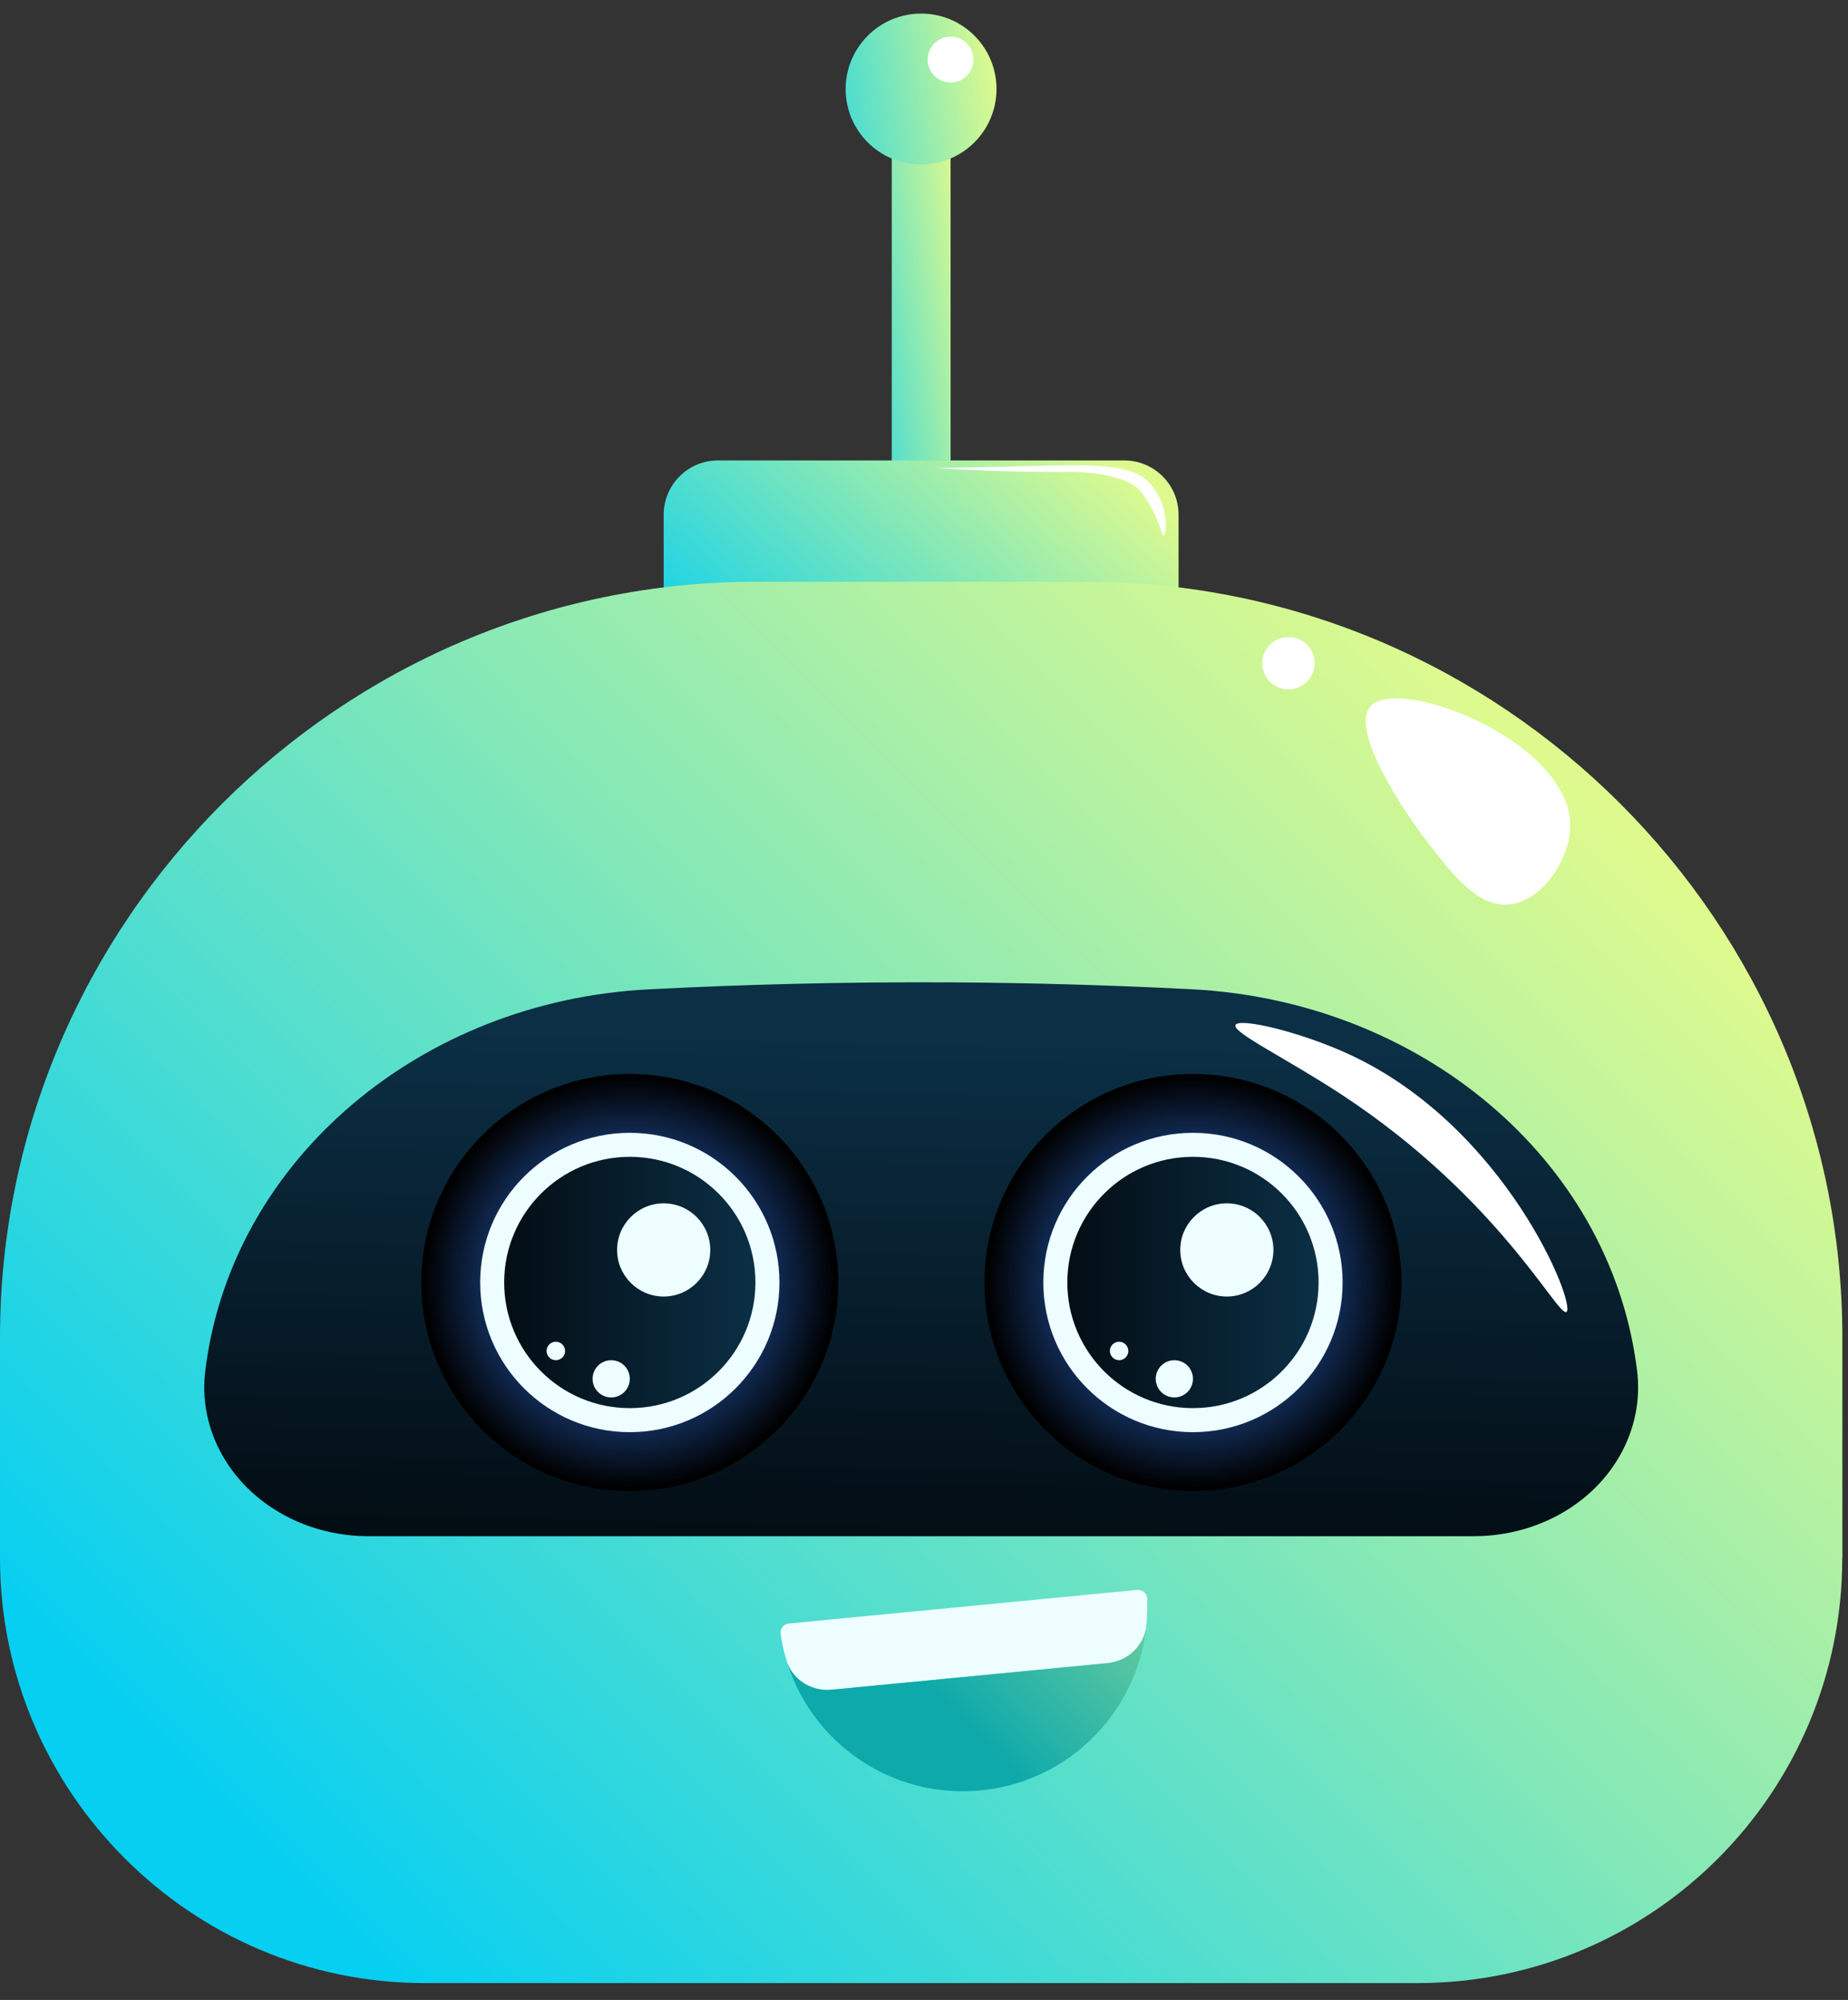 <svg width="61" height="66" viewBox="0 0 61 66" fill="none" xmlns="http://www.w3.org/2000/svg">
<rect x="0" y="0" width="61" height="66" fill="#333333" stroke="none"/>
<g clip-path="url(#clip0_90_2)">
<path d="M31.378 3.785H29.436V16.531H31.378V3.785Z" fill="url(#paint0_linear_90_2)"/>
<path d="M37.111 23.572H23.699C22.712 23.572 21.907 22.771 21.907 21.78V16.987C21.907 16 22.708 15.195 23.699 15.195H37.111C38.098 15.195 38.903 15.996 38.903 16.987V21.78C38.903 22.767 38.102 23.572 37.111 23.572Z" fill="url(#paint1_linear_90_2)"/>
<path d="M60.81 51.425C60.81 59.168 54.534 65.444 46.792 65.444H14.018C6.307 65.447 0 59.136 0 51.425V44.143C0 30.426 11.223 19.199 24.944 19.199H35.87C49.59 19.199 60.814 30.422 60.814 44.143V51.425H60.81Z" fill="url(#paint2_linear_90_2)"/>
<path d="M51.248 50.097C50.451 50.49 49.559 50.696 48.655 50.696H12.159C11.251 50.696 10.359 50.49 9.566 50.097C7.612 49.13 6.509 47.18 6.783 45.178L6.803 45.031C7.738 38.252 13.879 33.039 21.404 32.65C24.587 32.484 27.929 32.401 31.418 32.42C34.149 32.436 36.789 32.516 39.331 32.646C46.887 33.035 53.071 38.228 54.011 45.031C54.019 45.079 54.023 45.13 54.031 45.178C54.304 47.184 53.202 49.134 51.248 50.097Z" fill="url(#paint3_linear_90_2)"/>
<path d="M20.789 49.206C24.59 49.206 27.671 46.124 27.671 42.323C27.671 38.522 24.59 35.441 20.789 35.441C16.988 35.441 13.907 38.522 13.907 42.323C13.907 46.124 16.988 49.206 20.789 49.206Z" fill="url(#paint4_radial_90_2)"/>
<path d="M20.789 47.263C23.517 47.263 25.729 45.051 25.729 42.323C25.729 39.595 23.517 37.384 20.789 37.384C18.061 37.384 15.85 39.595 15.85 42.323C15.85 45.051 18.061 47.263 20.789 47.263Z" fill="#EEFDFF"/>
<path d="M20.789 46.47C23.079 46.47 24.936 44.613 24.936 42.323C24.936 40.033 23.079 38.176 20.789 38.176C18.499 38.176 16.642 40.033 16.642 42.323C16.642 44.613 18.499 46.47 20.789 46.47Z" fill="url(#paint5_linear_90_2)"/>
<path d="M23.445 41.249C23.445 42.097 22.756 42.787 21.907 42.787C21.059 42.787 20.369 42.097 20.369 41.249C20.369 40.401 21.059 39.711 21.907 39.711C22.756 39.711 23.445 40.401 23.445 41.249Z" fill="#EEFDFF"/>
<path d="M20.175 46.117C20.514 46.117 20.789 45.842 20.789 45.503C20.789 45.163 20.514 44.888 20.175 44.888C19.835 44.888 19.56 45.163 19.56 45.503C19.56 45.842 19.835 46.117 20.175 46.117Z" fill="#EEFDFF"/>
<path d="M18.652 44.583C18.652 44.754 18.514 44.888 18.347 44.888C18.177 44.888 18.042 44.75 18.042 44.583C18.042 44.413 18.18 44.278 18.347 44.278C18.517 44.278 18.652 44.417 18.652 44.583Z" fill="#EEFDFF"/>
<path d="M39.378 49.206C43.179 49.206 46.26 46.124 46.26 42.323C46.26 38.522 43.179 35.441 39.378 35.441C35.577 35.441 32.496 38.522 32.496 42.323C32.496 46.124 35.577 49.206 39.378 49.206Z" fill="url(#paint6_radial_90_2)"/>
<path d="M39.378 47.263C42.106 47.263 44.318 45.051 44.318 42.323C44.318 39.595 42.106 37.384 39.378 37.384C36.65 37.384 34.439 39.595 34.439 42.323C34.439 45.051 36.65 47.263 39.378 47.263Z" fill="#EEFDFF"/>
<path d="M39.378 46.47C41.668 46.47 43.525 44.613 43.525 42.323C43.525 40.033 41.668 38.176 39.378 38.176C37.088 38.176 35.231 40.033 35.231 42.323C35.231 44.613 37.088 46.47 39.378 46.47Z" fill="url(#paint7_linear_90_2)"/>
<path d="M42.034 41.249C42.034 42.097 41.345 42.787 40.496 42.787C39.648 42.787 38.958 42.097 38.958 41.249C38.958 40.401 39.648 39.711 40.496 39.711C41.345 39.711 42.034 40.401 42.034 41.249Z" fill="#EEFDFF"/>
<path d="M38.764 46.117C39.103 46.117 39.378 45.842 39.378 45.503C39.378 45.163 39.103 44.888 38.764 44.888C38.425 44.888 38.149 45.163 38.149 45.503C38.149 45.842 38.425 46.117 38.764 46.117Z" fill="#EEFDFF"/>
<path d="M37.245 44.583C37.245 44.754 37.107 44.888 36.94 44.888C36.774 44.888 36.635 44.75 36.635 44.583C36.635 44.413 36.774 44.278 36.94 44.278C37.107 44.278 37.245 44.417 37.245 44.583Z" fill="#EEFDFF"/>
<path d="M32.893 2.937C32.893 4.313 31.779 5.427 30.403 5.427C29.027 5.427 27.913 4.313 27.913 2.937C27.917 1.562 29.031 0.448 30.407 0.448C31.779 0.448 32.893 1.562 32.893 2.937Z" fill="url(#paint8_linear_90_2)"/>
<path d="M32.135 1.966C32.135 2.386 31.794 2.723 31.378 2.723C30.958 2.723 30.621 2.382 30.621 1.966C30.621 1.546 30.962 1.209 31.378 1.209C31.794 1.205 32.135 1.546 32.135 1.966Z" fill="white"/>
<path d="M51.83 27.179C51.862 28.341 50.914 29.728 49.828 29.847C48.809 29.958 47.997 28.92 47.16 27.845C46.336 26.787 44.528 24.071 45.245 23.302C46.193 22.291 51.751 24.44 51.83 27.179Z" fill="white"/>
<path d="M42.53 22.751C43.007 22.751 43.394 22.364 43.394 21.887C43.394 21.41 43.007 21.023 42.53 21.023C42.053 21.023 41.666 21.41 41.666 21.887C41.666 22.364 42.053 22.751 42.53 22.751Z" fill="white"/>
<path d="M51.708 43.295C51.43 43.489 49.495 39.548 44.302 36.135C42.478 34.934 40.675 34.077 40.782 33.828C40.889 33.574 42.918 34.046 44.544 34.799C49.721 37.197 52.036 43.061 51.708 43.295Z" fill="white"/>
<path d="M38.411 17.673C38.347 17.681 38.308 17.32 38.007 16.757C38.007 16.757 37.864 16.495 37.701 16.273C37.178 15.556 35.414 15.572 35.275 15.572C32.524 15.595 30.752 15.421 30.752 15.437C30.752 15.453 32.044 15.425 32.988 15.405C35.656 15.35 37.245 15.207 37.927 15.921C38.209 16.218 38.351 16.602 38.351 16.602C38.55 17.13 38.486 17.665 38.411 17.673Z" fill="white"/>
<path d="M37.84 53.654C37.773 54.312 37.225 54.819 36.563 54.882L27.449 55.763C26.791 55.826 26.153 55.434 25.963 54.799C25.875 54.518 25.812 54.228 25.768 53.927C25.757 53.844 25.776 53.761 25.828 53.693C25.88 53.626 25.955 53.586 26.038 53.578L37.539 52.468C37.622 52.46 37.701 52.488 37.765 52.539C37.828 52.595 37.864 52.67 37.868 52.754C37.876 53.059 37.868 53.356 37.84 53.654Z" fill="#EEFDFF"/>
<path d="M37.84 53.654C37.551 56.48 35.303 58.803 32.365 59.085C29.471 59.366 26.855 57.57 25.998 54.91C26.229 55.477 26.827 55.826 27.45 55.763L36.568 54.886C37.222 54.819 37.769 54.312 37.84 53.654Z" fill="url(#paint9_linear_90_2)"/>
</g>
<defs>
<linearGradient id="paint0_linear_90_2" x1="26.447" y1="10.735" x2="32.274" y2="9.885" gradientUnits="userSpaceOnUse">
<stop offset="0.04" stop-color="#06CFF1"/>
<stop offset="1" stop-color="#DEFA8E"/>
</linearGradient>
<linearGradient id="paint1_linear_90_2" x1="24.961" y1="25.529" x2="35.301" y2="13.856" gradientUnits="userSpaceOnUse">
<stop offset="0.04" stop-color="#06CFF1"/>
<stop offset="1" stop-color="#DEFA8E"/>
</linearGradient>
<linearGradient id="paint2_linear_90_2" x1="9.986" y1="65.964" x2="50.957" y2="24.993" gradientUnits="userSpaceOnUse">
<stop offset="0.04" stop-color="#06CFF1"/>
<stop offset="1" stop-color="#DEFA8E"/>
</linearGradient>
<linearGradient id="paint3_linear_90_2" x1="30.298" y1="50.639" x2="30.662" y2="34.253" gradientUnits="userSpaceOnUse">
<stop stop-color="#030D14"/>
<stop offset="1" stop-color="#0B2F45"/>
</linearGradient>
<radialGradient id="paint4_radial_90_2" cx="0" cy="0" r="1" gradientUnits="userSpaceOnUse" gradientTransform="translate(20.787 42.323) scale(6.81)">
<stop offset="0.13" stop-color="#3280FC"/>
<stop offset="1"/>
</radialGradient>
<linearGradient id="paint5_linear_90_2" x1="16.639" y1="42.323" x2="24.936" y2="42.323" gradientUnits="userSpaceOnUse">
<stop stop-color="#030D14"/>
<stop offset="1" stop-color="#0B2F45"/>
</linearGradient>
<radialGradient id="paint6_radial_90_2" cx="0" cy="0" r="1" gradientUnits="userSpaceOnUse" gradientTransform="translate(39.377 42.323) scale(6.81)">
<stop offset="0.13" stop-color="#3280FC"/>
<stop offset="1"/>
</radialGradient>
<linearGradient id="paint7_linear_90_2" x1="35.229" y1="42.323" x2="43.526" y2="42.323" gradientUnits="userSpaceOnUse">
<stop stop-color="#030D14"/>
<stop offset="1" stop-color="#0B2F45"/>
</linearGradient>
<linearGradient id="paint8_linear_90_2" x1="25.168" y1="3.7" x2="32.878" y2="2.575" gradientUnits="userSpaceOnUse">
<stop offset="0.04" stop-color="#06CFF1"/>
<stop offset="1" stop-color="#DEFA8E"/>
</linearGradient>
<linearGradient id="paint9_linear_90_2" x1="30.157" y1="57.004" x2="42.019" y2="45.141" gradientUnits="userSpaceOnUse">
<stop offset="0.071" stop-color="#0DA9AB"/>
<stop offset="1" stop-color="#DEFA8E"/>
</linearGradient>
<clipPath id="clip0_90_2">
<rect width="60.81" height="65" fill="white" transform="translate(0 0.448)"/>
</clipPath>
</defs>
</svg>
